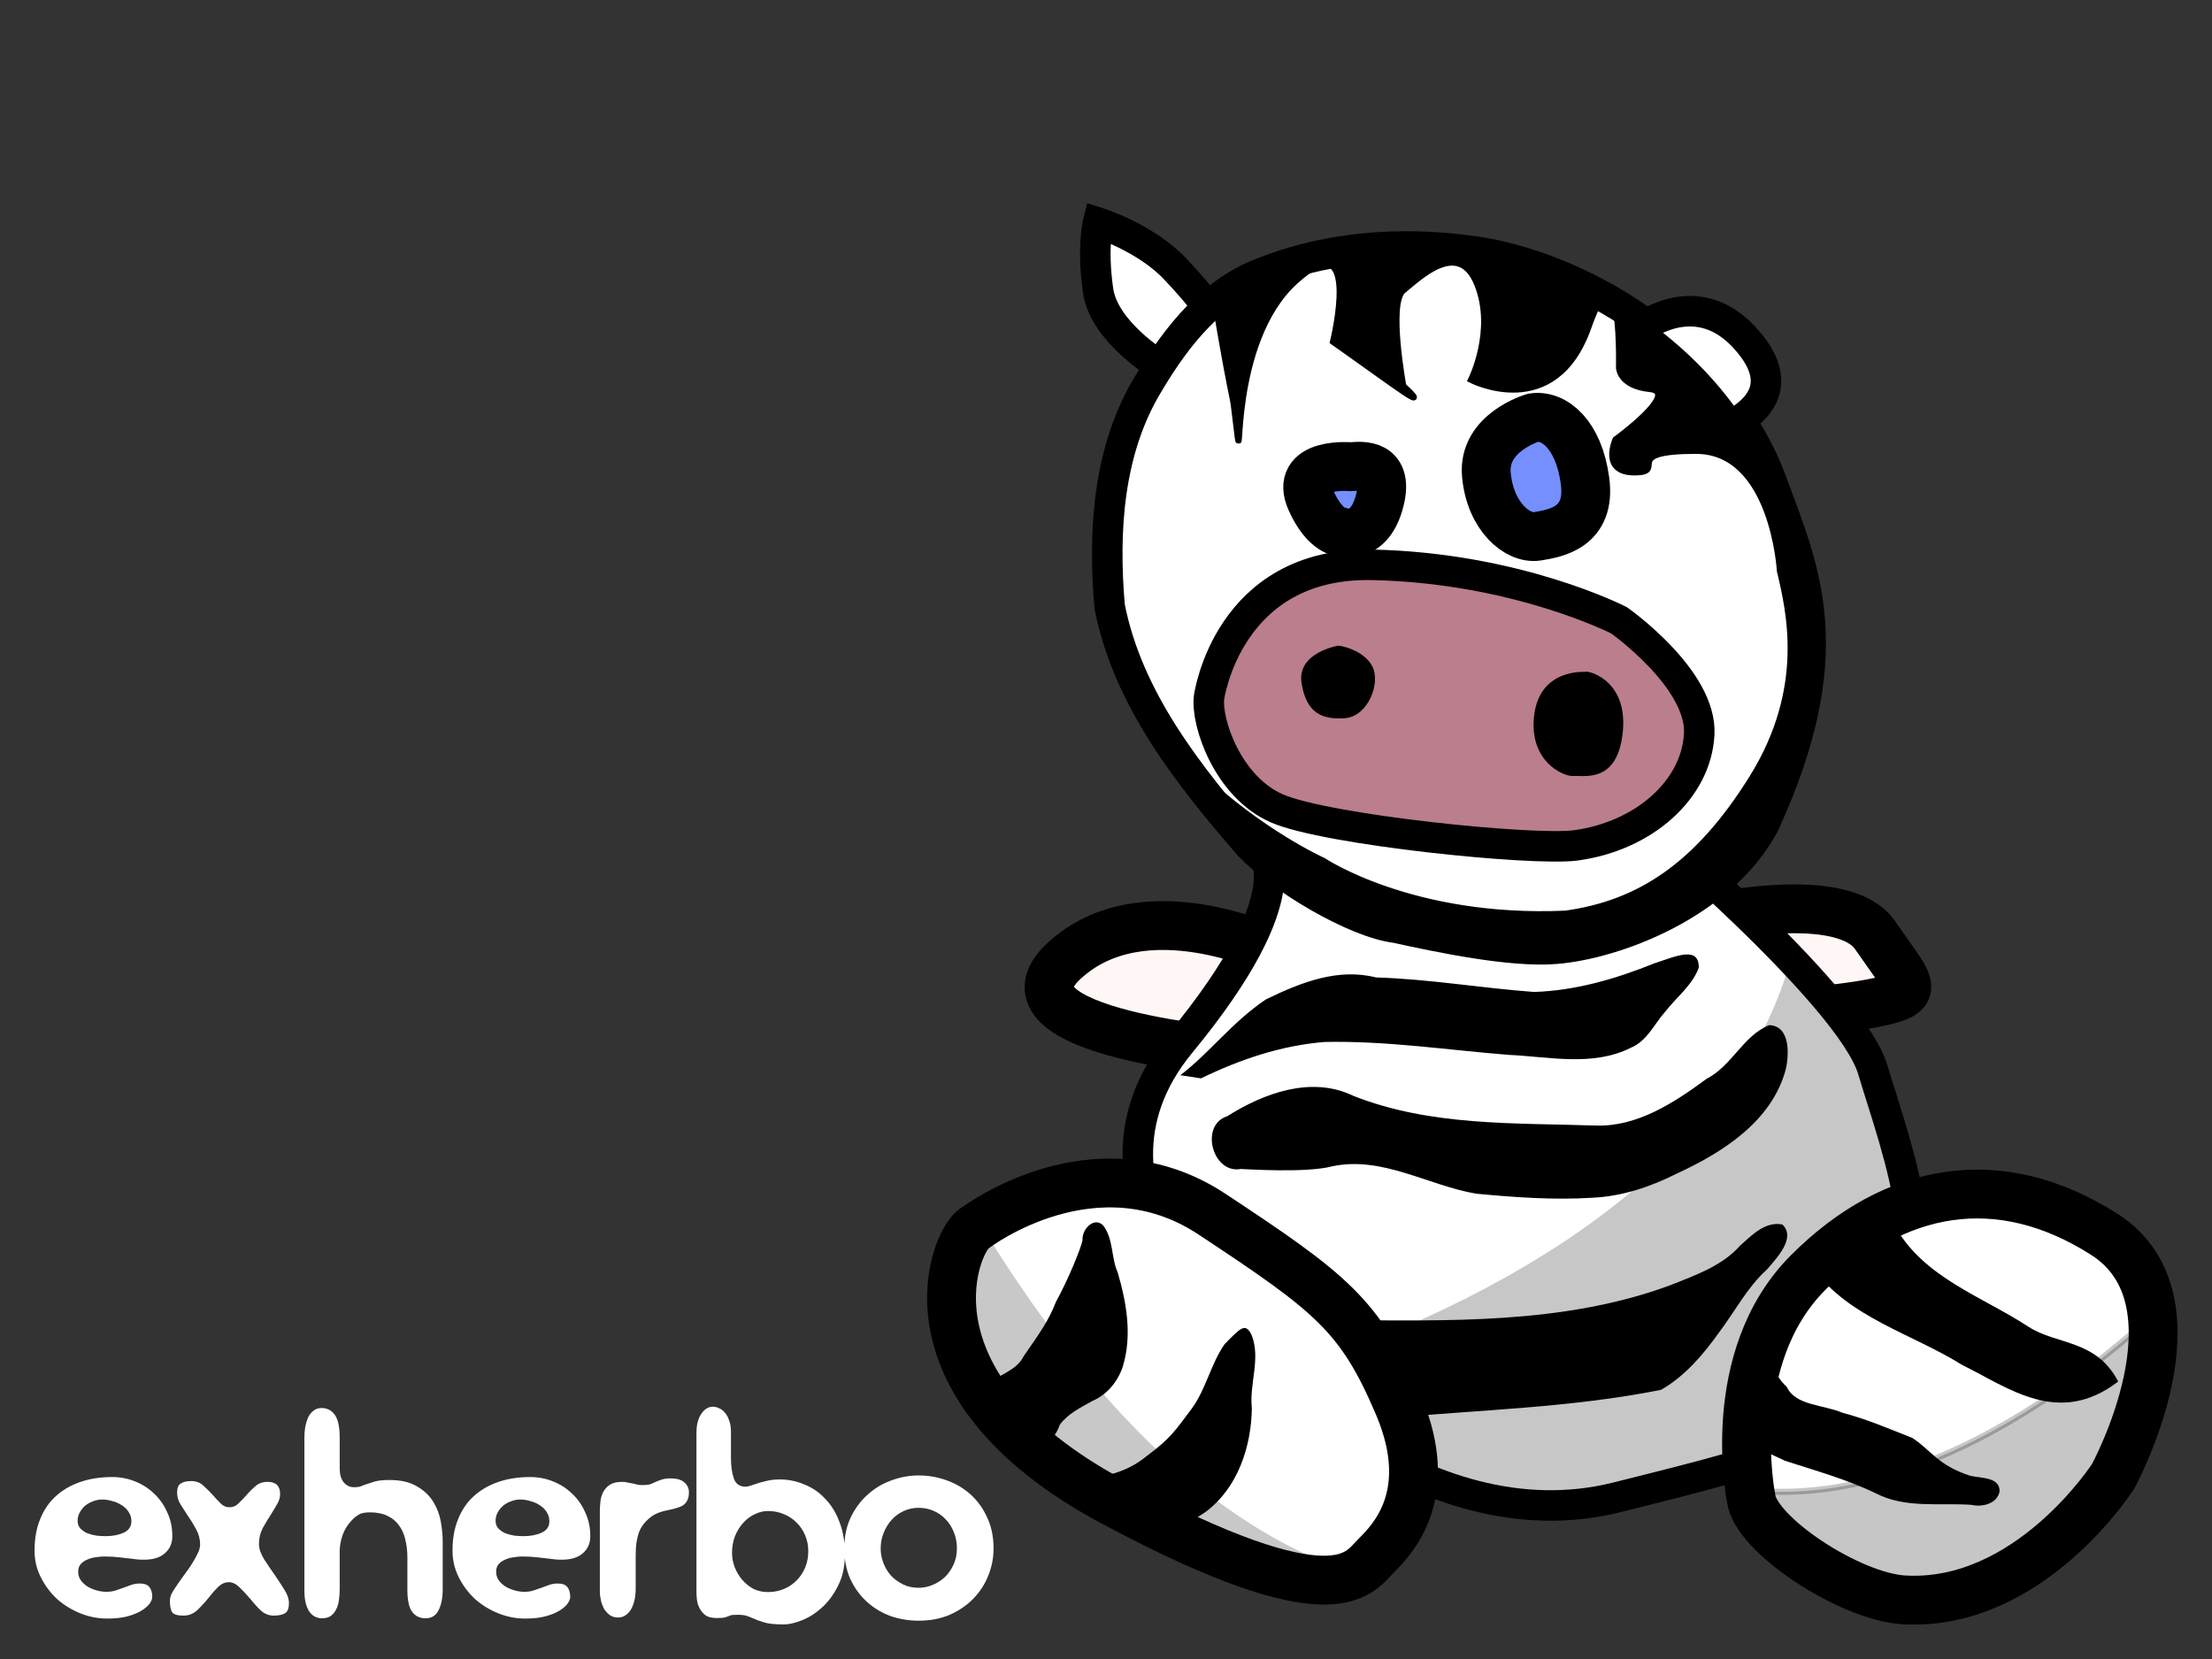 <?xml version="1.0" encoding="UTF-8" standalone="no"?>
<!-- Created with Inkscape (http://www.inkscape.org/) -->
<svg
   xmlns:dc="http://purl.org/dc/elements/1.1/"
   xmlns:cc="http://creativecommons.org/ns#"
   xmlns:rdf="http://www.w3.org/1999/02/22-rdf-syntax-ns#"
   xmlns:svg="http://www.w3.org/2000/svg"
   xmlns="http://www.w3.org/2000/svg"
   xmlns:sodipodi="http://sodipodi.sourceforge.net/DTD/sodipodi-0.dtd"
   xmlns:inkscape="http://www.inkscape.org/namespaces/inkscape"
   width="640"
   height="480"
   id="svg2"
   sodipodi:version="0.32"
   inkscape:version="0.46"
   version="1.0"
   sodipodi:docname="exherbo-zebrapig-grub_legacy.svg"
   inkscape:output_extension="org.inkscape.output.svg.inkscape">
  <rect width="100%" height="100%" fill="#333333" stroke="none"/>
  <defs
     id="defs4" />
  <sodipodi:namedview
     id="base"
     pagecolor="#99ff88"
     bordercolor="#666666"
     borderopacity="1.0"
     gridtolerance="10000"
     guidetolerance="10"
     objecttolerance="10"
     inkscape:pageopacity="1"
     inkscape:pageshadow="2"
     inkscape:zoom="1"
     inkscape:cx="389.78571"
     inkscape:cy="240"
     inkscape:document-units="px"
     inkscape:current-layer="svg2"
     showgrid="false"
     width="640px"
     inkscape:window-width="1280"
     inkscape:window-height="739"
     inkscape:window-x="-5"
     inkscape:window-y="36" />
  <g
     id="g2407-anchorRight"
     inkscape:label="#g2407">
    <g
       inkscape:label="Layer 1"
       id="layer1"
       transform="matrix(1.766,0,0,1.766,267.858,58.914)">
      <g
         id="g3925"
         transform="translate(-253.564,-181.369)">
        <path
           style="fill:#ffffff;fill-opacity:1;fill-rule:evenodd;stroke:#000000;stroke-width:5;stroke-linecap:butt;stroke-linejoin:miter;stroke-miterlimit:4;stroke-dasharray:none;stroke-opacity:1"
           d="M 292.342,208.191 C 291.569,207.731 282.755,202.356 281.789,195.596 C 280.779,188.524 281.789,184.484 281.789,184.484 C 281.789,184.484 289.553,186.927 294.416,192.06 C 296.89,194.671 298.653,196.796 299.909,198.506"
           id="path6457" />
        <path
           style="fill:#fff6f6;fill-opacity:1;fill-rule:evenodd;stroke:#000000;stroke-width:8;stroke-linecap:butt;stroke-linejoin:miter;stroke-miterlimit:4;stroke-dasharray:none;stroke-opacity:1"
           d="M 378.36,299.154 C 378.36,299.154 403.367,292.902 409.098,301.238 C 414.828,309.574 416.912,310.615 409.618,312.178 C 402.325,313.741 390.343,314.262 390.343,314.262 L 378.36,299.154 z"
           id="path6459" />
        <path
           style="fill:#fff6f6;fill-opacity:1;fill-rule:evenodd;stroke:#000000;stroke-width:8;stroke-linecap:butt;stroke-linejoin:miter;stroke-miterlimit:4;stroke-dasharray:none;stroke-opacity:1"
           d="M 310.634,303.843 C 310.634,303.843 289.274,293.423 276.25,305.406 C 263.226,317.388 305.424,320.514 305.424,320.514 L 310.634,303.843 z"
           id="path6461" />
        <path
           style="fill:#ffffff;fill-opacity:1;fill-rule:evenodd;stroke:#000000;stroke-width:5;stroke-linecap:butt;stroke-linejoin:miter;stroke-miterlimit:4;stroke-dasharray:none;stroke-opacity:1"
           d="M 308.541,287.239 C 308.541,287.239 315.908,293.87 295.279,318.92 C 274.649,343.97 306.33,369.757 306.33,369.757 C 306.33,369.757 334.327,401.438 366.745,393.333 C 399.163,385.229 395.479,385.966 408.741,372.704 C 422.002,359.442 412.424,335.866 408.741,323.341 C 405.057,310.816 368.955,280.608 368.955,280.608 L 308.541,287.239 z"
           id="path6463" />
        <path
           style="fill:#ffffff;fill-opacity:1;fill-rule:evenodd;stroke:#000000;stroke-width:5;stroke-linecap:butt;stroke-linejoin:miter;stroke-miterlimit:4;stroke-dasharray:none;stroke-opacity:1"
           d="M 306.538,286.509 C 296.659,275.088 286.657,262.548 283.688,247.374 C 282.609,234.94 283.433,221.629 290.113,210.725 C 294.691,203.035 300.615,195.508 309.372,192.447 C 320.892,188.001 333.763,187.471 345.839,189.588 C 365.294,193.535 385.044,207.996 392.01,226.556 C 397.668,241.787 403.778,254.895 390.962,282.974 C 383.861,296.325 366.27,302.684 356.783,303.442 C 349.561,304.055 337.777,301.58 330.587,300.006 C 323.905,299.187 311.69,291.95 306.538,286.509 z"
           id="path6465"
           sodipodi:nodetypes="cccccccccc" />
        <path
           style="fill:#ffffff;fill-opacity:1;fill-rule:evenodd;stroke:#000000;stroke-width:5;stroke-linecap:butt;stroke-linejoin:miter;stroke-miterlimit:4;stroke-dasharray:none;stroke-opacity:1"
           d="M 371.397,201.293 C 374.338,199.431 382.075,195.9 388.865,204.687 C 393.46,210.633 390.534,214.554 386.821,216.915"
           id="path6467" />
        <path
           sodipodi:nodetypes="ccccsscscsscscccccscsscsccsccccccc"
           style="fill:#000000;fill-opacity:1;fill-rule:evenodd;stroke:#000000;stroke-width:1px;stroke-linecap:butt;stroke-linejoin:miter;stroke-opacity:1"
           d="M 332.046,188.401 C 324.314,188.431 316.559,189.654 309.358,192.433 C 306.275,193.51 303.554,195.154 301.108,197.151 L 300.983,197.62 C 304.519,218.328 303.504,209.753 304.514,218.339 C 305.525,226.925 302.997,204.19 314.108,194.089 C 325.22,183.987 320.278,204.004 320.278,204.004 C 320.278,204.004 322.693,205.694 329.764,210.745 C 336.836,215.796 331.796,211.245 331.796,211.245 C 331.796,211.245 329.27,197.609 331.796,195.589 C 334.321,193.569 340.89,187.013 343.921,194.589 C 346.951,202.165 342.889,210.245 342.889,210.245 C 342.889,210.245 356.552,217.309 362.108,201.651 C 363.087,198.892 363.876,197.324 364.514,196.589 C 358.561,193.288 352.171,190.876 345.827,189.589 C 341.299,188.795 336.685,188.384 332.046,188.401 z M 366.389,197.651 C 367.3,200.926 367.139,208.214 367.139,208.214 C 367.139,208.214 367.151,211.24 372.202,211.745 C 377.253,212.25 366.568,220.017 366.568,220.017 C 366.568,220.017 364.115,225.401 369.671,225.401 C 375.227,225.401 367.138,221.87 379.764,221.87 C 392.391,221.87 393.502,241.558 393.502,241.558 C 395.059,248.095 398.088,260.754 388.996,275.401 C 379.905,290.049 370.207,296.062 358.357,297.702 C 333.232,298.817 318.671,289.026 318.671,289.026 C 318.671,289.026 308.553,284.498 298.452,274.901 C 297.774,274.258 297.065,273.949 296.327,273.901 C 299.537,278.292 303.049,282.452 306.546,286.495 C 311.698,291.936 323.895,299.177 330.577,299.995 C 337.768,301.569 349.573,304.045 356.796,303.433 C 366.282,302.675 384.788,296.315 391.889,282.964 C 404.705,254.885 397.672,241.789 392.014,226.558 C 387.559,214.688 377.88,204.49 366.389,197.651 z"
           id="path6469" />
        <path
           style="fill:#ba7e8d;fill-opacity:1;fill-rule:evenodd;stroke:#000000;stroke-width:5;stroke-linecap:butt;stroke-linejoin:miter;stroke-miterlimit:4;stroke-dasharray:none;stroke-opacity:1"
           d="M 299.972,262.266 C 299.972,262.266 303.002,240.042 326.741,240.547 C 350.48,241.052 367.147,249.639 367.147,249.639 C 367.147,249.639 380.784,259.235 380.279,268.327 C 379.774,277.418 371.188,284.994 360.076,286.509 C 353.106,287.46 319.165,283.984 311.084,280.448 C 303.002,276.913 299.467,266.306 299.972,262.266 z"
           id="path6471"
           sodipodi:nodetypes="cscsssc" />
        <path
           style="fill:#758fff;fill-opacity:1;fill-rule:evenodd;stroke:#000000;stroke-width:8;stroke-linecap:butt;stroke-linejoin:miter;stroke-miterlimit:4;stroke-dasharray:none;stroke-opacity:1"
           d="M 323.247,224.468 C 323.247,224.468 313.782,223.615 316.681,230.024 C 319.08,235.327 321.732,235.201 321.732,235.201 C 321.732,235.201 326.025,236.59 327.793,230.529 C 329.778,223.724 324.889,224.342 323.247,224.468 z"
           id="path6473"
           sodipodi:nodetypes="cscsc" />
        <path
           style="fill:#758fff;fill-opacity:1;fill-rule:evenodd;stroke:#000000;stroke-width:8;stroke-linecap:butt;stroke-linejoin:miter;stroke-miterlimit:4;stroke-dasharray:none;stroke-opacity:1"
           d="M 353.109,216.43 C 353.109,216.43 344.775,218.829 345.407,225.774 C 346.038,232.719 350.584,236.38 353.74,235.875 C 356.897,235.37 362.579,234.36 361.569,226.784 C 360.559,219.208 356.518,215.925 353.109,216.43 z"
           id="path6475"
           sodipodi:nodetypes="csssc" />
        <path
           style="fill:#000000;fill-opacity:1;fill-rule:evenodd;stroke:none;stroke-width:1px;stroke-linecap:butt;stroke-linejoin:miter;stroke-opacity:1"
           d="M 361.591,258.099 C 361.591,258.099 354.268,257.467 353.257,265.044 C 352.247,272.62 357.929,275.271 359.697,275.145 C 361.465,275.019 367.021,276.408 367.778,267.695 C 368.536,258.983 361.465,257.72 361.591,258.099 z"
           id="path6477" />
        <path
           style="fill:#000000;fill-opacity:1;fill-rule:evenodd;stroke:none;stroke-width:1px;stroke-linecap:butt;stroke-linejoin:miter;stroke-opacity:1"
           d="M 321.059,253.806 C 321.059,253.806 314.367,254.942 315.124,259.867 C 315.882,264.791 318.407,265.927 322.195,265.675 C 325.983,265.422 328.13,259.993 326.741,257.215 C 325.352,254.437 321.185,253.679 321.059,253.806 z"
           id="path6479"
           sodipodi:nodetypes="csssc" />
        <path
           sodipodi:nodetypes="ccccccccccc"
           id="path6481"
           d="M 295.265,324.161 C 300.148,320.452 303.58,315.616 309.26,311.758 C 315.412,308.755 321.251,306.624 327.352,308.149 C 336.025,308.406 344.604,309.9 353.24,310.525 C 360.034,310.305 366.649,308.375 372.914,305.84 C 376.244,304.781 380.277,302.835 380.202,306.556 C 379.157,309.424 376.55,311.382 374.713,313.753 C 372.877,315.806 371.755,318.562 369.044,319.681 C 362.816,322.796 355.679,321.13 349.05,320.832 C 339.026,320.033 329.014,318.504 318.942,318.717 C 311.855,319.273 305.012,321.587 298.652,324.682"
           style="fill:#000000;fill-opacity:1;fill-rule:evenodd;stroke:none;stroke-width:1px;stroke-linecap:butt;stroke-linejoin:miter;stroke-opacity:1" />
        <path
           sodipodi:nodetypes="cccccccccccc"
           id="path6483"
           d="M 305.164,339.529 C 300.513,340.368 298.397,332.319 302.959,330.882 C 308.936,327.107 316.732,324.234 323.561,327.524 C 336.173,332.533 349.954,331.97 363.266,332.409 C 370.095,332.67 376.2,328.652 381.489,324.752 C 385.653,322.623 387.455,317.699 391.747,315.958 C 395.23,316.093 395.031,320.803 394.433,323.303 C 392.136,331.731 384.115,336.827 376.632,340.267 C 372.3,342.457 367.641,344.022 362.76,344.24 C 356.422,344.635 350.048,344.173 343.742,343.576 C 335.877,342.242 328.339,337.347 320.15,339.092 C 315.817,340.239 305.684,339.53 305.164,339.529 z"
           style="fill:#000000;fill-opacity:1;fill-rule:evenodd;stroke:none;stroke-width:1px;stroke-linecap:butt;stroke-linejoin:miter;stroke-opacity:1" />
        <path
           style="fill:none;fill-opacity:1;fill-rule:evenodd;stroke:none;stroke-width:1px;stroke-linecap:butt;stroke-linejoin:miter;stroke-opacity:1"
           d="M 314.541,361.41 C 318.204,361.547 322.302,360.675 325.494,362.986 C 335.854,365.448 346.553,363.875 357.057,363.761 C 365.08,362.814 372.684,359.875 380.275,357.283 C 383.711,355.117 386.762,352.391 390.184,350.232 C 392.156,347.701 399.535,343.796 396.826,347.055 C 394.16,353.855 390.884,357.899 388.092,359.739 C 384.652,365.15 382.241,372.137 375.856,374.773 C 367.732,377.931 359.309,378.442 350.541,377.878 C 343.483,377.621 336.127,379.259 329.105,378.468 C 325.352,378.05 321.202,376.41 319.817,372.58 C 317.772,369.071 313.752,365.921 314.541,361.41 z"
           id="path6485"
           sodipodi:nodetypes="cccccccccccc" />
        <path
           style="fill:#000000;fill-opacity:1;fill-rule:evenodd;stroke:none;stroke-width:1px;stroke-linecap:butt;stroke-linejoin:miter;stroke-opacity:1"
           d="M 320.532,364.276 C 338.958,364.379 357.994,365.06 375.561,358.563 C 379.629,356.93 383.988,355.453 386.986,352.076 C 388.878,350.38 391.125,348.053 393.907,348.624 C 396.201,350.823 392.931,354.163 391.359,356.013 C 388.116,358.929 386.091,362.944 383.463,366.395 C 380.887,369.999 377.923,373.479 374.031,375.707 C 359.374,378.648 344.374,378.971 329.532,380.34 C 324.109,380.252 317.945,379.285 314.232,374.947 C 311.972,371.421 313.766,366.109 317.399,364.312 C 317.756,364.238 318.102,364.129 318.448,364.015"
           id="path6487" />
        <path
           id="path7505"
           d="M 395.308,305.138 C 384.636,342.795 342.384,363.261 310.183,373.638 C 318.889,381.806 341.443,399.652 366.746,393.326 C 399.164,385.222 395.484,385.963 408.746,372.701 C 422.008,359.439 412.43,335.851 408.746,323.326 C 407.418,318.81 401.854,312.008 395.308,305.138 z"
           style="opacity:0.221;fill:#000000;fill-opacity:1;fill-rule:evenodd;stroke:none;stroke-width:1px;stroke-linecap:butt;stroke-linejoin:miter;stroke-opacity:1" />
        <path
           style="fill:#ffffff;fill-opacity:1;fill-rule:evenodd;stroke:#000000;stroke-width:8;stroke-linecap:butt;stroke-linejoin:miter;stroke-miterlimit:4;stroke-dasharray:none;stroke-opacity:1"
           d="M 261.756,349.127 C 261.756,349.127 281.303,334.282 300.436,346.917 C 319.96,359.811 324.749,363.494 331.012,378.23 C 337.274,392.965 329.907,400.333 327.328,402.911 C 324.463,405.777 320.697,413.594 284.227,394.07 C 247.758,374.546 258.586,350.373 261.756,349.127 z"
           id="path6489"
           sodipodi:nodetypes="cssssc" />
        <path
           sodipodi:nodetypes="cccccccccccccc"
           id="path6491"
           d="M 263.598,374.914 C 265.475,373.183 268.413,372.634 269.606,370.188 C 271.974,366.748 273.644,364.539 274.891,361.296 C 276.929,357.589 279.004,352.469 279.246,351.2 C 279.1,349.415 281.132,347.291 282.607,348.759 C 284.335,350.967 283.898,353.981 284.997,356.454 C 286.451,361.386 287.381,366.737 285.877,371.772 C 285.102,374.277 283.314,376.476 280.882,377.521 C 278.962,378.601 276.875,379.601 275.528,381.415 C 274.957,383.091 273.602,385.05 271.587,384.764 C 269.236,384.186 268.412,381.662 267.08,379.938 C 265.671,378.502 265.637,375.938 263.928,374.934 L 263.598,374.914 L 263.598,374.914 z"
           style="fill:#000000;fill-opacity:1;fill-rule:evenodd;stroke:none;stroke-width:1px;stroke-linecap:butt;stroke-linejoin:miter;stroke-opacity:1" />
        <path
           sodipodi:nodetypes="ccccccccccc"
           id="path6493"
           d="M 276.491,390.018 C 281.085,390.566 286.05,389.631 289.675,386.622 C 293.721,383.627 294.442,382.374 297.176,378.736 C 299.507,375.509 300.264,371.45 302.547,368.195 C 305.109,365.617 305.912,364.609 306.942,366.725 C 308.483,370.615 306.541,374.717 306.984,378.712 C 306.898,385.024 304.682,391.733 299.487,395.657 C 298.166,396.621 296.584,397.275 295.628,398.666 C 294.513,400.032 292.72,401.526 290.872,400.662 C 288.59,399.674 287.365,397.092 284.863,396.479 C 281.621,394.911 280.303,390.61 276.491,390.018 z"
           style="fill:#000000;fill-opacity:1;fill-rule:evenodd;stroke:none;stroke-width:1px;stroke-linecap:butt;stroke-linejoin:miter;stroke-opacity:1" />
        <path
           style="fill:#ffffff;fill-opacity:1;fill-rule:evenodd;stroke:#000000;stroke-width:8;stroke-linecap:butt;stroke-linejoin:miter;stroke-miterlimit:4;stroke-dasharray:none;stroke-opacity:1"
           d="M 388.78,393.45 C 388.78,393.45 384.091,370.527 398.157,356.461 C 412.223,342.395 429.415,339.269 446.607,350.209 C 463.8,361.15 448.075,389.905 448.075,389.905 C 448.075,389.905 434.36,411.331 413.786,410.121 C 404.93,409.6 389.422,399.397 388.78,393.45 z"
           id="path6495"
           sodipodi:nodetypes="csscsc" />
        <path
           sodipodi:nodetypes="cccccccccccc"
           id="path6497"
           d="M 390.864,371.569 C 393.039,370.996 391.888,372.647 394.632,375.248 C 396.084,378.325 400.589,378.115 403.775,379.477 C 407.697,380.499 411.427,382.109 415.19,383.589 C 418.344,385.654 419.336,388.059 424.69,389.794 C 426.544,390.211 429.557,390.002 429.488,392.36 C 429.113,394.394 426.608,394.971 424.864,394.549 C 419.656,394.201 414.093,395.168 409.258,392.691 C 404.474,390.364 399.318,388.959 394.285,387.317 C 392.313,386.284 389.675,385.627 388.865,383.286 C 387.929,380.417 388.454,377.345 388.095,374.401 C 388.251,373.015 389.266,371.363 390.864,371.569 z"
           style="fill:#000000;fill-opacity:1;fill-rule:evenodd;stroke:none;stroke-width:1px;stroke-linecap:butt;stroke-linejoin:miter;stroke-opacity:1" />
        <path
           style="fill:#000000;fill-opacity:1;fill-rule:evenodd;stroke:none;stroke-width:1px;stroke-linecap:butt;stroke-linejoin:miter;stroke-opacity:1"
           d="M 398.939,355.81 C 404.82,363.896 415.158,366.508 423.316,371.611 C 431.051,375.429 439.179,381.81 448.924,374.351 C 445.279,367.376 438.813,368.398 434.17,365.342 C 426.593,360.401 417.09,357.326 412.414,348.991 C 407.251,344.81 403,352.855 399.59,355.549"
           id="path6499"
           sodipodi:nodetypes="cccccc" />
        <path
           sodipodi:nodetypes="cccscc"
           id="path6503"
           d="M 454.933,363.201 C 424.409,390.626 401.199,393.544 388.558,392.138 C 388.679,392.962 388.777,393.451 388.777,393.451 C 393.466,401.266 404.921,409.586 413.777,410.107 C 434.351,411.317 447.756,388.672 447.756,388.672 C 447.756,388.672 456.992,375.287 454.933,363.201 z"
           style="opacity:0.226;fill:#000000;fill-opacity:1;fill-rule:evenodd;stroke:#000000;stroke-width:1px;stroke-linecap:butt;stroke-linejoin:miter;stroke-opacity:1" />
        <path
           id="path7477"
           d="M 262.527,348.576 C 262.066,348.888 261.746,349.138 261.746,349.138 C 261.378,349.138 247.745,374.552 284.215,394.076 C 310.556,408.178 319.856,408.021 324.058,405.763 C 297.237,397.648 276.096,370.897 262.527,348.576 z"
           style="opacity:0.216;fill:#000000;fill-opacity:1;fill-rule:evenodd;stroke:none;stroke-width:1px;stroke-linecap:butt;stroke-linejoin:miter;stroke-opacity:1" />
      </g>
    </g>
  </g>
  <g
     id="g2436-anchorLeft"
     inkscape:label="#g2436">
    <path
       id="text3460"
       d="M 49.859,444.459 C 49.859,441.931 49.369,439.635 48.388,437.571 C 47.459,435.456 46.195,433.65 44.596,432.154 C 42.996,430.606 41.139,429.419 39.023,428.593 C 36.959,427.768 34.767,427.355 32.445,427.355 C 29.091,427.355 26.047,427.819 23.312,428.748 C 20.577,429.677 18.204,431.044 16.192,432.85 C 14.231,434.604 12.709,436.823 11.625,439.506 C 10.542,442.138 10,445.156 10,448.561 L 10,448.716 C 10,451.399 10.593,453.928 11.78,456.301 C 12.967,458.674 14.515,460.764 16.424,462.57 C 18.385,464.324 20.629,465.717 23.157,466.749 C 25.685,467.781 28.291,468.297 30.974,468.297 L 31.129,468.297 C 33.451,468.297 35.437,468.065 37.088,467.601 C 38.74,467.136 40.081,466.569 41.113,465.898 C 42.145,465.227 42.893,464.557 43.357,463.886 C 43.822,463.163 44.054,462.57 44.054,462.106 C 44.054,460.816 43.77,459.835 43.203,459.165 C 42.687,458.494 41.758,458.158 40.416,458.158 C 39.591,458.158 38.791,458.287 38.017,458.545 C 37.243,458.803 36.469,459.087 35.695,459.397 C 34.973,459.655 34.225,459.913 33.451,460.171 C 32.677,460.429 31.774,460.558 30.742,460.558 C 29.865,460.558 28.962,460.429 28.033,460.171 C 27.104,459.913 26.227,459.552 25.402,459.087 C 24.576,458.571 23.905,457.952 23.389,457.23 C 22.873,456.507 22.615,455.682 22.615,454.753 C 22.615,453.876 22.848,453.154 23.312,452.586 C 23.828,452.018 24.447,451.58 25.17,451.27 C 25.943,450.909 26.769,450.677 27.646,450.574 C 28.523,450.419 29.349,450.342 30.123,450.342 C 31.774,450.342 33.219,450.419 34.457,450.574 C 35.747,450.729 36.882,450.858 37.862,450.961 C 38.533,451.064 39.152,451.141 39.72,451.193 C 40.287,451.245 40.932,451.27 41.655,451.27 C 44.286,451.27 46.298,450.651 47.692,449.413 C 49.136,448.174 49.859,446.523 49.859,444.459 M 22.461,439.971 C 22.461,439.197 22.641,438.448 23.002,437.726 C 23.415,436.952 23.931,436.281 24.55,435.714 C 25.221,435.146 25.995,434.708 26.872,434.398 C 27.749,434.037 28.652,433.856 29.581,433.856 C 30.561,433.856 31.542,434.011 32.522,434.321 C 33.554,434.579 34.483,434.991 35.308,435.559 C 36.134,436.075 36.779,436.72 37.243,437.494 C 37.759,438.268 38.017,439.145 38.017,440.125 C 38.017,441.673 37.269,442.783 35.773,443.453 C 34.328,444.124 32.574,444.459 30.51,444.459 C 29.736,444.459 28.859,444.408 27.878,444.305 C 26.95,444.15 26.072,443.918 25.247,443.608 C 24.473,443.247 23.802,442.783 23.235,442.215 C 22.719,441.647 22.461,440.899 22.461,439.971 M 55.269,428.516 C 54.031,428.516 53.05,428.748 52.328,429.213 C 51.606,429.625 51.245,430.502 51.245,431.844 C 51.245,433.031 51.554,434.14 52.173,435.172 C 52.792,436.152 53.489,437.236 54.263,438.423 C 55.14,439.661 55.966,441.002 56.74,442.447 C 57.514,443.84 57.901,445.311 57.901,446.859 C 57.901,447.478 57.746,448.174 57.436,448.948 C 57.127,449.671 56.714,450.471 56.198,451.348 C 55.734,452.173 55.192,453.025 54.573,453.902 C 53.953,454.727 53.36,455.553 52.792,456.378 C 51.812,457.72 50.961,458.958 50.238,460.093 C 49.516,461.177 49.155,462.183 49.155,463.112 C 49.155,464.763 49.387,465.898 49.851,466.517 C 50.316,467.136 51.399,467.446 53.102,467.446 C 54.598,467.446 55.914,466.93 57.049,465.898 C 58.184,464.815 59.294,463.602 60.377,462.26 C 61.254,461.125 62.157,460.093 63.086,459.165 C 64.066,458.236 65.098,457.772 66.182,457.772 C 67.265,457.772 68.323,458.287 69.355,459.319 C 70.387,460.3 71.367,461.358 72.296,462.493 L 72.296,462.415 C 73.328,463.757 74.386,464.943 75.469,465.975 C 76.553,466.956 77.791,467.446 79.184,467.446 C 80.526,467.446 81.584,467.24 82.358,466.827 C 83.183,466.414 83.596,465.408 83.596,463.808 C 83.596,462.622 83.183,461.383 82.358,460.093 C 81.584,458.803 80.681,457.41 79.649,455.914 C 78.514,454.315 77.43,452.715 76.398,451.115 C 75.418,449.516 74.928,448.045 74.928,446.704 C 74.928,445.053 75.289,443.531 76.011,442.138 C 76.785,440.745 77.559,439.455 78.333,438.268 C 79.055,437.133 79.675,436.101 80.191,435.172 C 80.758,434.243 81.042,433.263 81.042,432.231 C 81.042,429.909 79.829,428.748 77.404,428.748 C 76.011,428.748 74.85,429.161 73.921,429.986 C 72.993,430.76 72.09,431.663 71.213,432.695 C 70.49,433.521 69.742,434.295 68.968,435.017 C 68.246,435.74 67.394,436.101 66.414,436.101 C 65.434,436.101 64.582,435.74 63.86,435.017 C 63.138,434.295 62.415,433.521 61.693,432.695 C 60.764,431.663 59.81,430.709 58.829,429.832 C 57.901,428.955 56.714,428.516 55.269,428.516 M 98.289,416.133 C 98.289,412.934 97.825,410.689 96.896,409.399 C 95.967,408.058 94.677,407.387 93.026,407.387 C 92.097,407.387 91.323,407.645 90.704,408.161 C 90.085,408.625 89.569,409.27 89.156,410.096 C 88.795,410.921 88.511,411.85 88.305,412.882 C 88.15,413.862 88.073,414.843 88.073,415.823 L 88.073,460.248 C 88.073,462.725 88.511,464.686 89.389,466.13 C 90.317,467.523 91.581,468.22 93.181,468.22 C 94.213,468.22 95.064,467.988 95.735,467.523 C 96.406,467.007 96.922,466.362 97.283,465.588 C 97.696,464.815 97.954,463.937 98.057,462.957 C 98.212,461.925 98.289,460.867 98.289,459.784 L 98.289,448.716 C 98.289,447.375 98.547,445.904 99.063,444.305 C 99.631,442.654 100.508,441.209 101.694,439.971 L 102.004,439.661 C 102.417,439.197 102.984,438.732 103.707,438.268 C 104.429,437.803 105.538,437.571 107.035,437.571 C 109.047,437.571 110.724,437.907 112.065,438.577 C 113.459,439.197 114.568,440.1 115.393,441.286 C 116.271,442.421 116.89,443.789 117.251,445.388 C 117.664,446.988 117.87,448.742 117.87,450.651 L 117.87,460.016 C 117.87,463.009 118.334,465.124 119.263,466.362 C 120.192,467.601 121.482,468.22 123.133,468.22 C 124.836,468.22 126.074,467.472 126.848,465.975 C 127.673,464.428 128.086,462.364 128.086,459.784 L 128.086,445.93 C 128.086,444.227 127.906,442.344 127.545,440.28 C 127.183,438.216 126.461,436.307 125.377,434.553 C 124.294,432.747 122.72,431.251 120.656,430.064 C 118.644,428.826 115.961,428.206 112.607,428.206 C 110.801,428.206 109.382,428.361 108.35,428.671 C 107.318,428.98 106.364,429.29 105.487,429.6 C 105.022,429.806 104.558,429.987 104.094,430.141 C 103.629,430.245 103.062,430.296 102.391,430.296 C 101.256,430.296 100.275,429.832 99.45,428.903 C 98.676,427.923 98.289,426.607 98.289,424.956 L 98.289,416.133 M 170.789,444.459 C 170.789,441.931 170.299,439.635 169.319,437.571 C 168.39,435.456 167.126,433.65 165.526,432.154 C 163.927,430.606 162.069,429.419 159.954,428.593 C 157.89,427.768 155.697,427.355 153.375,427.355 C 150.021,427.355 146.977,427.819 144.243,428.748 C 141.508,429.677 139.135,431.044 137.122,432.85 C 135.162,434.604 133.639,436.823 132.556,439.506 C 131.472,442.138 130.931,445.156 130.931,448.561 L 130.931,448.716 C 130.931,451.399 131.524,453.928 132.711,456.301 C 133.897,458.674 135.445,460.764 137.354,462.57 C 139.315,464.324 141.56,465.717 144.088,466.749 C 146.616,467.781 149.222,468.297 151.905,468.297 L 152.06,468.297 C 154.381,468.297 156.368,468.065 158.019,467.601 C 159.67,467.136 161.012,466.569 162.044,465.898 C 163.076,465.227 163.824,464.557 164.288,463.886 C 164.752,463.163 164.985,462.57 164.985,462.106 C 164.985,460.816 164.701,459.835 164.133,459.165 C 163.617,458.494 162.689,458.158 161.347,458.158 C 160.521,458.158 159.722,458.287 158.948,458.545 C 158.174,458.803 157.4,459.087 156.626,459.397 C 155.904,459.655 155.155,459.913 154.381,460.171 C 153.607,460.429 152.705,460.558 151.673,460.558 C 150.795,460.558 149.892,460.429 148.964,460.171 C 148.035,459.913 147.158,459.552 146.332,459.087 C 145.507,458.571 144.836,457.952 144.32,457.23 C 143.804,456.507 143.546,455.682 143.546,454.753 C 143.546,453.876 143.778,453.154 144.243,452.586 C 144.759,452.018 145.378,451.58 146.1,451.27 C 146.874,450.909 147.7,450.677 148.577,450.574 C 149.454,450.419 150.279,450.342 151.053,450.342 C 152.705,450.342 154.149,450.419 155.388,450.574 C 156.677,450.729 157.813,450.858 158.793,450.961 C 159.464,451.064 160.083,451.141 160.65,451.193 C 161.218,451.245 161.863,451.27 162.585,451.27 C 165.217,451.27 167.229,450.651 168.622,449.413 C 170.067,448.174 170.789,446.523 170.789,444.459 M 143.391,439.971 C 143.391,439.197 143.572,438.448 143.933,437.726 C 144.346,436.952 144.862,436.281 145.481,435.714 C 146.152,435.146 146.926,434.708 147.803,434.398 C 148.68,434.037 149.583,433.856 150.512,433.856 C 151.492,433.856 152.472,434.011 153.453,434.321 C 154.485,434.579 155.413,434.991 156.239,435.559 C 157.064,436.075 157.709,436.72 158.174,437.494 C 158.69,438.268 158.948,439.145 158.948,440.125 C 158.948,441.673 158.2,442.783 156.703,443.453 C 155.259,444.124 153.504,444.459 151.44,444.459 C 150.666,444.459 149.789,444.408 148.809,444.305 C 147.88,444.15 147.003,443.918 146.178,443.608 C 145.404,443.247 144.733,442.783 144.165,442.215 C 143.649,441.647 143.391,440.899 143.391,439.971 M 194.064,427.742 C 193.083,427.742 192.258,427.845 191.587,428.052 C 190.916,428.258 190.297,428.49 189.729,428.748 C 189.213,429.006 188.672,429.238 188.104,429.445 C 187.588,429.6 186.892,429.677 186.014,429.677 C 185.447,429.677 184.983,429.651 184.621,429.6 C 184.26,429.496 183.873,429.393 183.46,429.29 C 182.893,429.187 182.325,429.084 181.758,428.98 C 181.242,428.826 180.648,428.748 179.978,428.748 C 178.481,428.748 177.295,429.032 176.417,429.6 C 175.592,430.167 174.947,430.889 174.483,431.767 C 174.07,432.592 173.812,433.521 173.709,434.553 C 173.605,435.533 173.554,436.436 173.554,437.262 L 173.554,460.403 C 173.554,461.28 173.657,462.157 173.863,463.034 C 174.07,463.912 174.379,464.737 174.792,465.511 C 175.256,466.233 175.798,466.827 176.417,467.291 C 177.088,467.756 177.888,467.988 178.817,467.988 C 179.694,467.988 180.442,467.756 181.061,467.291 C 181.732,466.827 182.274,466.208 182.686,465.434 C 183.099,464.66 183.409,463.783 183.615,462.802 C 183.822,461.77 183.925,460.713 183.925,459.629 L 183.925,450.109 C 183.925,448.613 184.002,447.323 184.157,446.24 C 184.363,445.104 184.596,444.15 184.854,443.376 C 185.163,442.602 185.498,441.957 185.86,441.441 C 186.221,440.925 186.582,440.487 186.943,440.125 C 187.872,439.197 188.749,438.526 189.575,438.113 C 190.452,437.649 191.639,437.262 193.135,436.952 C 193.96,436.797 194.734,436.617 195.457,436.41 C 196.231,436.204 196.901,435.946 197.469,435.636 C 198.037,435.275 198.475,434.811 198.785,434.243 C 199.146,433.624 199.326,432.799 199.327,431.767 C 199.326,430.632 198.888,429.677 198.011,428.903 C 197.134,428.129 195.818,427.742 194.064,427.742 M 215.668,430.141 C 214.017,430.141 212.907,429.367 212.34,427.819 C 211.772,426.272 211.488,424.259 211.488,421.783 L 211.488,414.198 C 211.488,412.96 211.308,411.876 210.947,410.947 C 210.637,410.018 210.224,409.27 209.708,408.703 C 209.244,408.135 208.702,407.722 208.083,407.464 C 207.464,407.155 206.871,407 206.303,407 C 204.961,407 203.826,407.697 202.898,409.09 C 201.969,410.431 201.504,412.263 201.504,414.585 L 201.504,460.79 C 201.504,461.358 201.556,462.08 201.659,462.957 C 201.762,463.783 202.02,464.582 202.433,465.356 C 202.846,466.13 203.414,466.801 204.136,467.369 C 204.91,467.885 205.968,468.143 207.309,468.143 C 208.496,468.143 209.296,468.091 209.708,467.988 C 210.173,467.833 210.611,467.678 211.024,467.523 C 211.179,467.42 211.411,467.343 211.721,467.291 C 212.03,467.24 212.649,467.214 213.578,467.214 C 214.61,467.214 215.436,467.317 216.055,467.523 C 216.674,467.73 217.267,467.962 217.835,468.22 C 218.712,468.633 219.77,469.02 221.008,469.381 C 222.246,469.794 224.181,470 226.813,470 C 228.206,470 229.909,469.613 231.921,468.839 C 233.933,468.065 235.868,466.853 237.726,465.201 C 239.583,463.55 241.157,461.435 242.447,458.855 C 243.788,456.275 244.459,453.205 244.459,449.645 C 244.459,446.188 243.943,443.118 242.911,440.435 C 241.931,437.752 240.563,435.507 238.809,433.701 C 237.106,431.844 235.094,430.451 232.772,429.522 C 230.502,428.542 228.103,428.052 225.575,428.052 C 224.078,428.052 222.762,428.206 221.627,428.516 C 220.492,428.774 219.486,429.058 218.609,429.367 C 218.041,429.574 217.5,429.754 216.984,429.909 C 216.519,430.064 216.081,430.141 215.668,430.141 M 222.169,460.635 C 220.673,460.635 219.28,460.326 217.99,459.706 C 216.751,459.036 215.668,458.158 214.739,457.075 C 213.81,455.991 213.088,454.779 212.572,453.437 C 212.056,452.096 211.798,450.729 211.798,449.335 C 211.798,447.581 212.082,445.956 212.649,444.459 C 213.269,442.963 214.068,441.673 215.049,440.59 C 216.029,439.506 217.138,438.681 218.377,438.113 C 219.615,437.494 220.905,437.184 222.246,437.184 C 223.794,437.184 225.265,437.468 226.658,438.036 C 228.103,438.603 229.341,439.403 230.373,440.435 C 231.457,441.467 232.308,442.705 232.927,444.15 C 233.546,445.543 233.856,447.091 233.856,448.794 L 233.856,448.948 C 233.856,450.496 233.572,451.993 233.004,453.437 C 232.437,454.83 231.637,456.069 230.605,457.152 C 229.573,458.236 228.335,459.087 226.89,459.706 C 225.445,460.326 223.872,460.635 222.169,460.635 M 287.468,448.02 C 287.468,444.614 286.849,441.622 285.61,439.042 C 284.424,436.41 282.824,434.192 280.812,432.386 C 278.8,430.58 276.478,429.213 273.846,428.284 C 271.266,427.355 268.583,426.891 265.797,426.891 C 263.063,426.891 260.405,427.381 257.825,428.361 C 255.246,429.29 252.95,430.683 250.937,432.541 C 248.925,434.346 247.3,436.565 246.061,439.197 C 244.875,441.776 244.281,444.717 244.281,448.02 C 244.281,451.27 244.849,454.186 245.984,456.765 C 247.171,459.345 248.744,461.538 250.705,463.344 C 252.666,465.15 254.936,466.543 257.516,467.523 C 260.147,468.452 262.908,468.916 265.797,468.916 C 269.099,468.916 272.092,468.349 274.775,467.214 C 277.458,466.027 279.728,464.479 281.586,462.57 C 283.495,460.609 284.94,458.391 285.92,455.914 C 286.952,453.386 287.468,450.754 287.468,448.02 M 254.807,448.02 C 254.807,446.42 255.091,444.924 255.658,443.531 C 256.226,442.086 257,440.822 257.98,439.738 C 258.961,438.655 260.122,437.803 261.463,437.184 C 262.805,436.565 264.249,436.256 265.797,436.256 C 267.294,436.256 268.712,436.539 270.054,437.107 C 271.395,437.674 272.556,438.474 273.537,439.506 C 274.569,440.538 275.368,441.776 275.936,443.221 C 276.555,444.666 276.865,446.265 276.865,448.02 C 276.865,449.671 276.555,451.193 275.936,452.586 C 275.317,453.979 274.491,455.192 273.459,456.224 C 272.427,457.204 271.241,457.978 269.899,458.545 C 268.558,459.113 267.19,459.397 265.797,459.397 C 264.094,459.397 262.572,459.061 261.231,458.391 C 259.889,457.72 258.728,456.869 257.748,455.837 C 256.819,454.753 256.097,453.541 255.581,452.199 C 255.065,450.806 254.807,449.413 254.807,448.02"
       style="font-size:77.396px;font-style:normal;font-variant:normal;font-weight:bold;font-stretch:normal;text-align:start;line-height:125%;writing-mode:lr-tb;text-anchor:start;fill:#ffffff;fill-opacity:1;stroke:none;stroke-width:1px;stroke-linecap:butt;stroke-linejoin:miter;stroke-opacity:1;font-family:Distro;-inkscape-font-specification:Distro Bold" />
  </g>
</svg>
